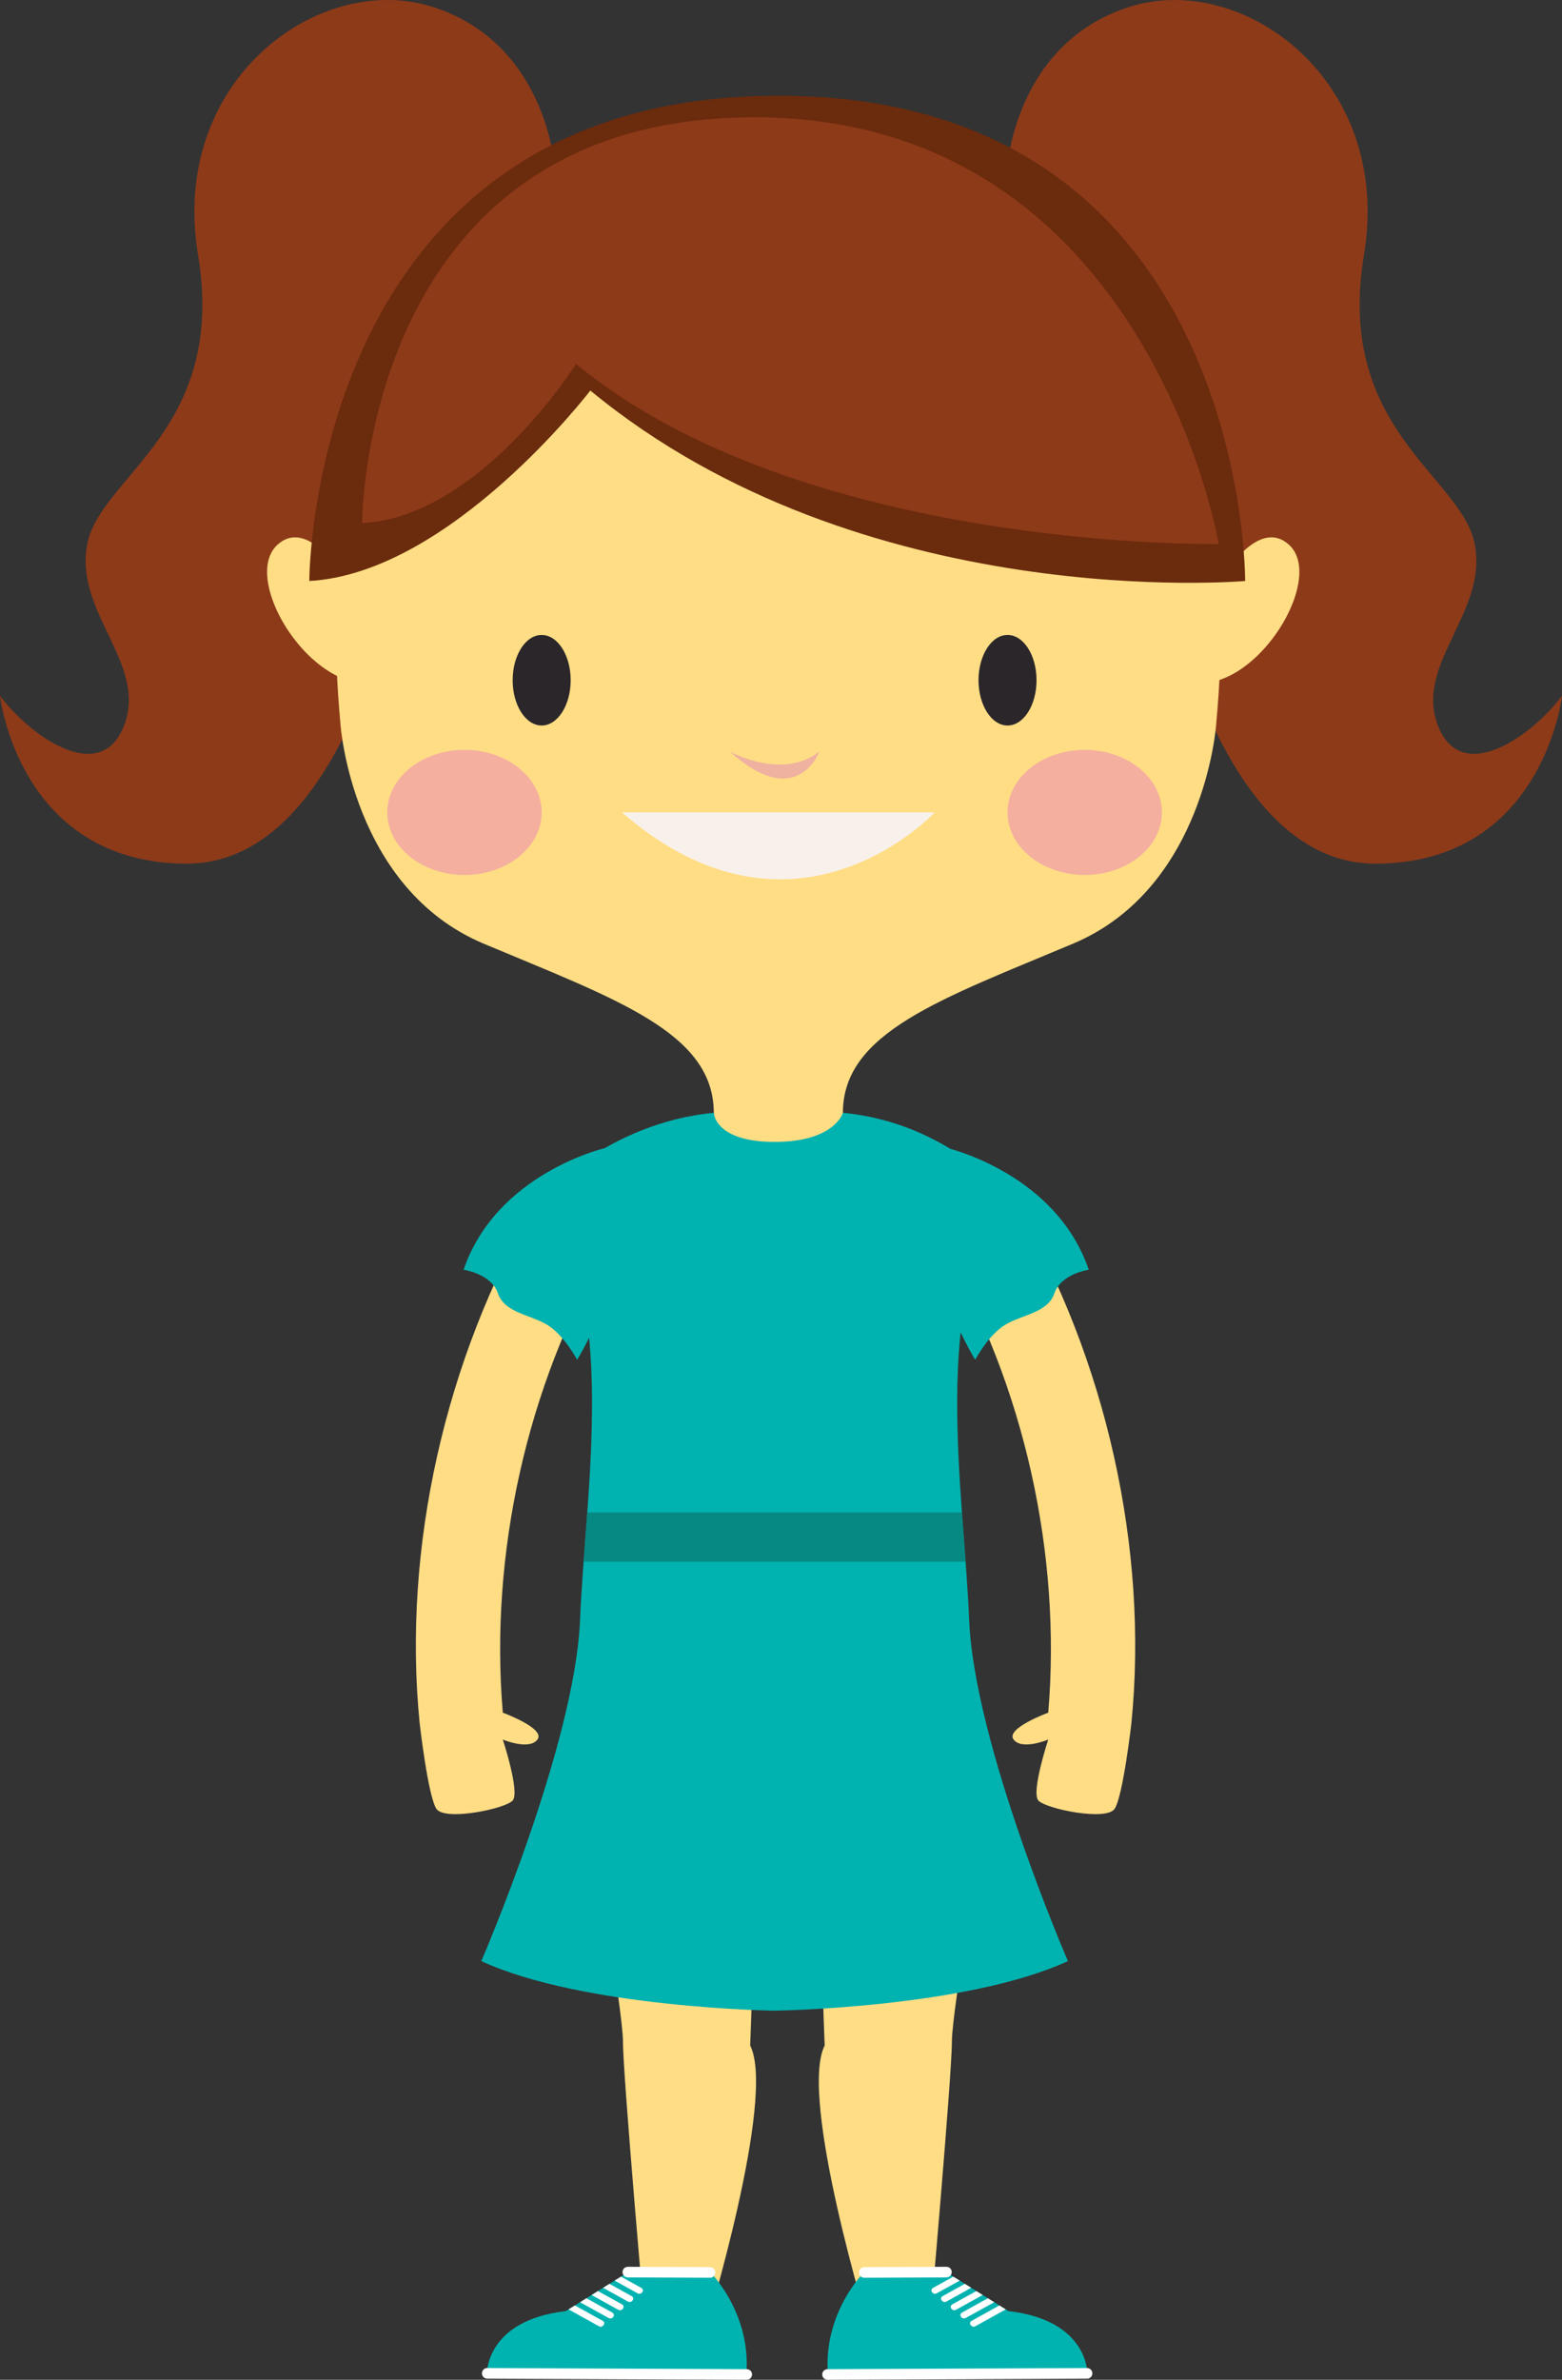 <svg xmlns="http://www.w3.org/2000/svg" width="78.414" height="119.429"><rect width="100%" height="100%" fill="#333333" stroke="none"/><g fill-rule="evenodd" stroke-miterlimit="10" data-paper-data="{&quot;isPaintingLayer&quot;:true}" style="mix-blend-mode:normal"><path fill="#8d3a19" d="M27.835 8.338s-5.566 8.641-6.493 14.271c-.928 5.63-3.712 20.818-12.062 20.735C.928 43.26 0 34.917 0 34.917 1.459 36.88 5.038 39.5 6.23 36.41c1.193-3.09-2.518-5.682-1.85-9.105.669-3.423 7.02-5.742 5.562-14.515C8.484 4.017 16.04-1.48 21.74.352c5.7 1.833 6.096 7.987 6.096 7.987m22.743 0s5.567 8.641 6.494 14.271c.928 5.63 3.712 20.818 12.063 20.735 8.351-.084 9.278-8.427 9.278-8.427-1.458 1.963-5.037 4.582-6.23 1.492-1.193-3.09 2.519-5.682 1.849-9.105-.667-3.423-7.018-5.742-5.56-14.515C69.931 4.018 62.375-1.48 56.675.353c-5.699 1.832-6.096 7.986-6.096 7.986" data-paper-data="{&quot;origPos&quot;:null}"/><path fill="#ffdd85" d="M39.074 6.444s24.936-2.227 21.978 29.92c0 0-.564 8.211-7.185 10.994-6.623 2.783-11.553 4.453-11.553 8.49 0 0-.047 2.272-3.241 2.272-3.193 0-3.24-2.272-3.24-2.272 0-4.037-4.931-5.707-11.553-8.49-6.622-2.784-7.186-10.994-7.186-10.994-2.958-32.147 21.98-29.92 21.98-29.92" data-paper-data="{&quot;origPos&quot;:null}"/><path fill="#ffdd85" d="M13.952 27.32c1.69-1.487 3.668 2.221 3.668 2.221v.001a47.24 47.24 0 0 0 .027 4.598l-.027.044c-2.813-.742-5.359-5.38-3.668-6.865m50.733 0c-1.69-1.486-3.669 2.222-3.669 2.222v.001c.067 1.44.059 2.974-.025 4.598l.025.044c2.813-.742 5.36-5.38 3.67-6.865" data-paper-data="{&quot;origPos&quot;:null}"/><path fill="#6b2b0d" d="M15.528 29.157s-.02-24.353 23.546-24.353 23.434 24.353 23.434 24.353-19.22 1.702-32.873-9.558c0 0-7.005 9.165-14.107 9.558" data-paper-data="{&quot;origPos&quot;:null}"/><path fill="#8d3a19" d="M18.178 26.255S18.16 5.887 37.872 5.887c19.71 0 23.311 21.416 23.311 21.416s-20.848.376-32.267-9.04c0 0-4.798 7.664-10.738 7.992" data-paper-data="{&quot;origPos&quot;:null}"/><path fill="#2b2629" d="M52.035 34.137c0 1.256-.651 2.273-1.456 2.273-.803 0-1.456-1.017-1.456-2.273 0-1.255.653-2.272 1.456-2.272.805 0 1.456 1.017 1.456 2.272m-23.387 0c0 1.256-.653 2.273-1.456 2.273-.804 0-1.456-1.017-1.456-2.273 0-1.255.652-2.272 1.456-2.272.803 0 1.456 1.017 1.456 2.272"/><path fill="#efb1a0" d="M36.632 37.71s2.629 1.484 4.508 0c0 0-1.127 3.061-4.508 0"/><path fill="#f4af9f" d="M27.192 40.771c0 1.733-1.735 3.14-3.875 3.14-2.14 0-3.876-1.407-3.876-3.14s1.735-3.139 3.876-3.139c2.14 0 3.875 1.406 3.875 3.14m31.138 0c0 1.732-1.735 3.138-3.875 3.138-2.14 0-3.876-1.406-3.876-3.14 0-1.732 1.736-3.138 3.876-3.138 2.14 0 3.875 1.406 3.875 3.14"/><path fill="#f8f1eb" d="M31.225 40.771H46.92s-7.002 7.554-15.696 0"/><path fill="#ffdd85" d="M29.583 91.333h8.077c.376 2.413 0 11.32 0 11.32 1.324 2.631-2.254 14.286-2.254 14.286h-3.005s-1.128-12.803-1.128-14.473-1.69-11.132-1.69-11.132z" data-paper-data="{&quot;origPos&quot;:null}"/><path fill="#00b3b0" d="M35.664 114.042s2.053 2.033 1.804 5.122l-13.023-.058s-.047-2.662 3.962-3.124l3.132-1.956z"/><path fill="#fff" d="m30.856 114.451.317-.198 1.018.563c.194.108.006.38-.188.271l-1.147-.635zm-.579.362.318-.198c.37.205.74.408 1.11.614.195.106.008.378-.187.273l-1.241-.69zm.755 1.1c-.443-.246-.888-.493-1.333-.738l.318-.198c.402.22.803.443 1.203.664.194.108.007.38-.188.272m-.485.412-1.426-.788.318-.2 1.296.718c.194.107.008.38-.188.27m-.485.414-1.52-.843.319-.198 1.388.77c.195.107.008.378-.187.271m-5.618 2.634a.267.267 0 0 1 .003-.533l13.022.057c.38.003.376.534-.001.532-4.341-.017-8.684-.037-13.024-.057m7.094-5.08c-.38-.003-.378-.536.002-.533 1.375.006 2.751.011 4.125.018a.267.267 0 0 1-.002.532l-4.125-.017"/><path fill="#ffdd85" d="M49.476 91.334s-1.69 9.462-1.69 11.132-1.128 14.473-1.128 14.473h-3.005s-3.577-11.655-2.254-14.286c0 0-.376-8.907 0-11.32h8.077z" data-paper-data="{&quot;origPos&quot;:null}"/><path fill="#00b3b0" d="m47.492 114.026 3.132 1.956c4.009.462 3.962 3.124 3.962 3.124l-13.023.058c-.248-3.089 1.805-5.122 1.805-5.122z"/><path fill="#fff" d="m48.177 114.452-1.148.635c-.194.108-.382-.163-.187-.27l1.017-.564.318.198zm.578.36-1.241.69c-.195.105-.382-.167-.187-.273.37-.206.74-.409 1.11-.614l.318.198zM48 115.913c-.196.107-.383-.164-.189-.272.402-.22.803-.444 1.204-.664l.317.198-1.333.738m.485.412c-.194.11-.382-.163-.187-.27l1.296-.718.318.2c-.477.263-.952.527-1.427.788m.486.414c-.195.107-.382-.164-.189-.27l1.39-.77.319.197-1.52.843m5.618 2.633c-4.34.02-8.682.04-13.024.057-.379.002-.38-.529 0-.532l13.02-.057a.267.267 0 0 1 .004.533m-7.095-5.08-4.124.016a.267.267 0 0 1-.002-.532l4.124-.018c.38-.003.382.53.002.533"/><path fill="#ffdd85" d="M26.823 60.534c1.361-2.33 5.014-.229 3.65 2.107-4.028 6.895-5.902 15.368-5.232 23.31 0 0 2.163.791 1.74 1.348-.422.556-1.74 0-1.74 0s.87 2.643.495 3.061c-.374.417-3.403 1.044-3.827.417-.422-.626-.841-4.287-.841-4.287-.88-8.788 1.295-18.322 5.755-25.956m24.218 0c4.459 7.634 6.635 17.168 5.755 25.956 0 0-.42 3.661-.842 4.287-.423.627-3.452 0-3.827-.418-.374-.417.496-3.06.496-3.06s-1.318.556-1.74 0c-.424-.558 1.74-1.348 1.74-1.348.671-7.942-1.205-16.415-5.232-23.31-1.364-2.337 2.289-4.438 3.649-2.107" data-paper-data="{&quot;origPos&quot;:null}"/><path fill="#00b3b0" d="M48.651 81.267c.248 6.284 4.96 17.152 4.96 17.152-5.13 2.357-14.726 2.487-14.726 2.487s-9.594-.13-14.724-2.487c0 0 4.711-10.868 4.96-17.152.249-6.285 1.991-16.229-1.929-21.207 0 0 3.308-3.709 8.64-4.213 0 0 .04 1.46 3.053 1.46 3.015 0 3.43-1.46 3.43-1.46 5.332.504 8.265 4.213 8.265 4.213-3.92 4.978-2.178 14.922-1.93 21.207"/><path fill="#078983" d="M48.289 75.9c.06.847.125 1.677.185 2.477H29.298c.059-.8.124-1.629.184-2.478h18.807"/><path fill="#00b3b0" d="M30.366 57.62c2.321 4.762-1.394 10.62-1.394 10.62s-.666-1.262-1.525-1.768c-.859-.506-2.121-.59-2.452-1.572-.331-.98-1.723-1.178-1.723-1.178 1.657-4.844 7.094-6.103 7.094-6.103m17.198 0c-2.322 4.763 1.393 10.62 1.393 10.62s.665-1.26 1.525-1.767c.858-.506 2.121-.59 2.452-1.572.331-.98 1.723-1.178 1.723-1.178-1.657-4.844-7.093-6.103-7.093-6.103"/></g></svg>